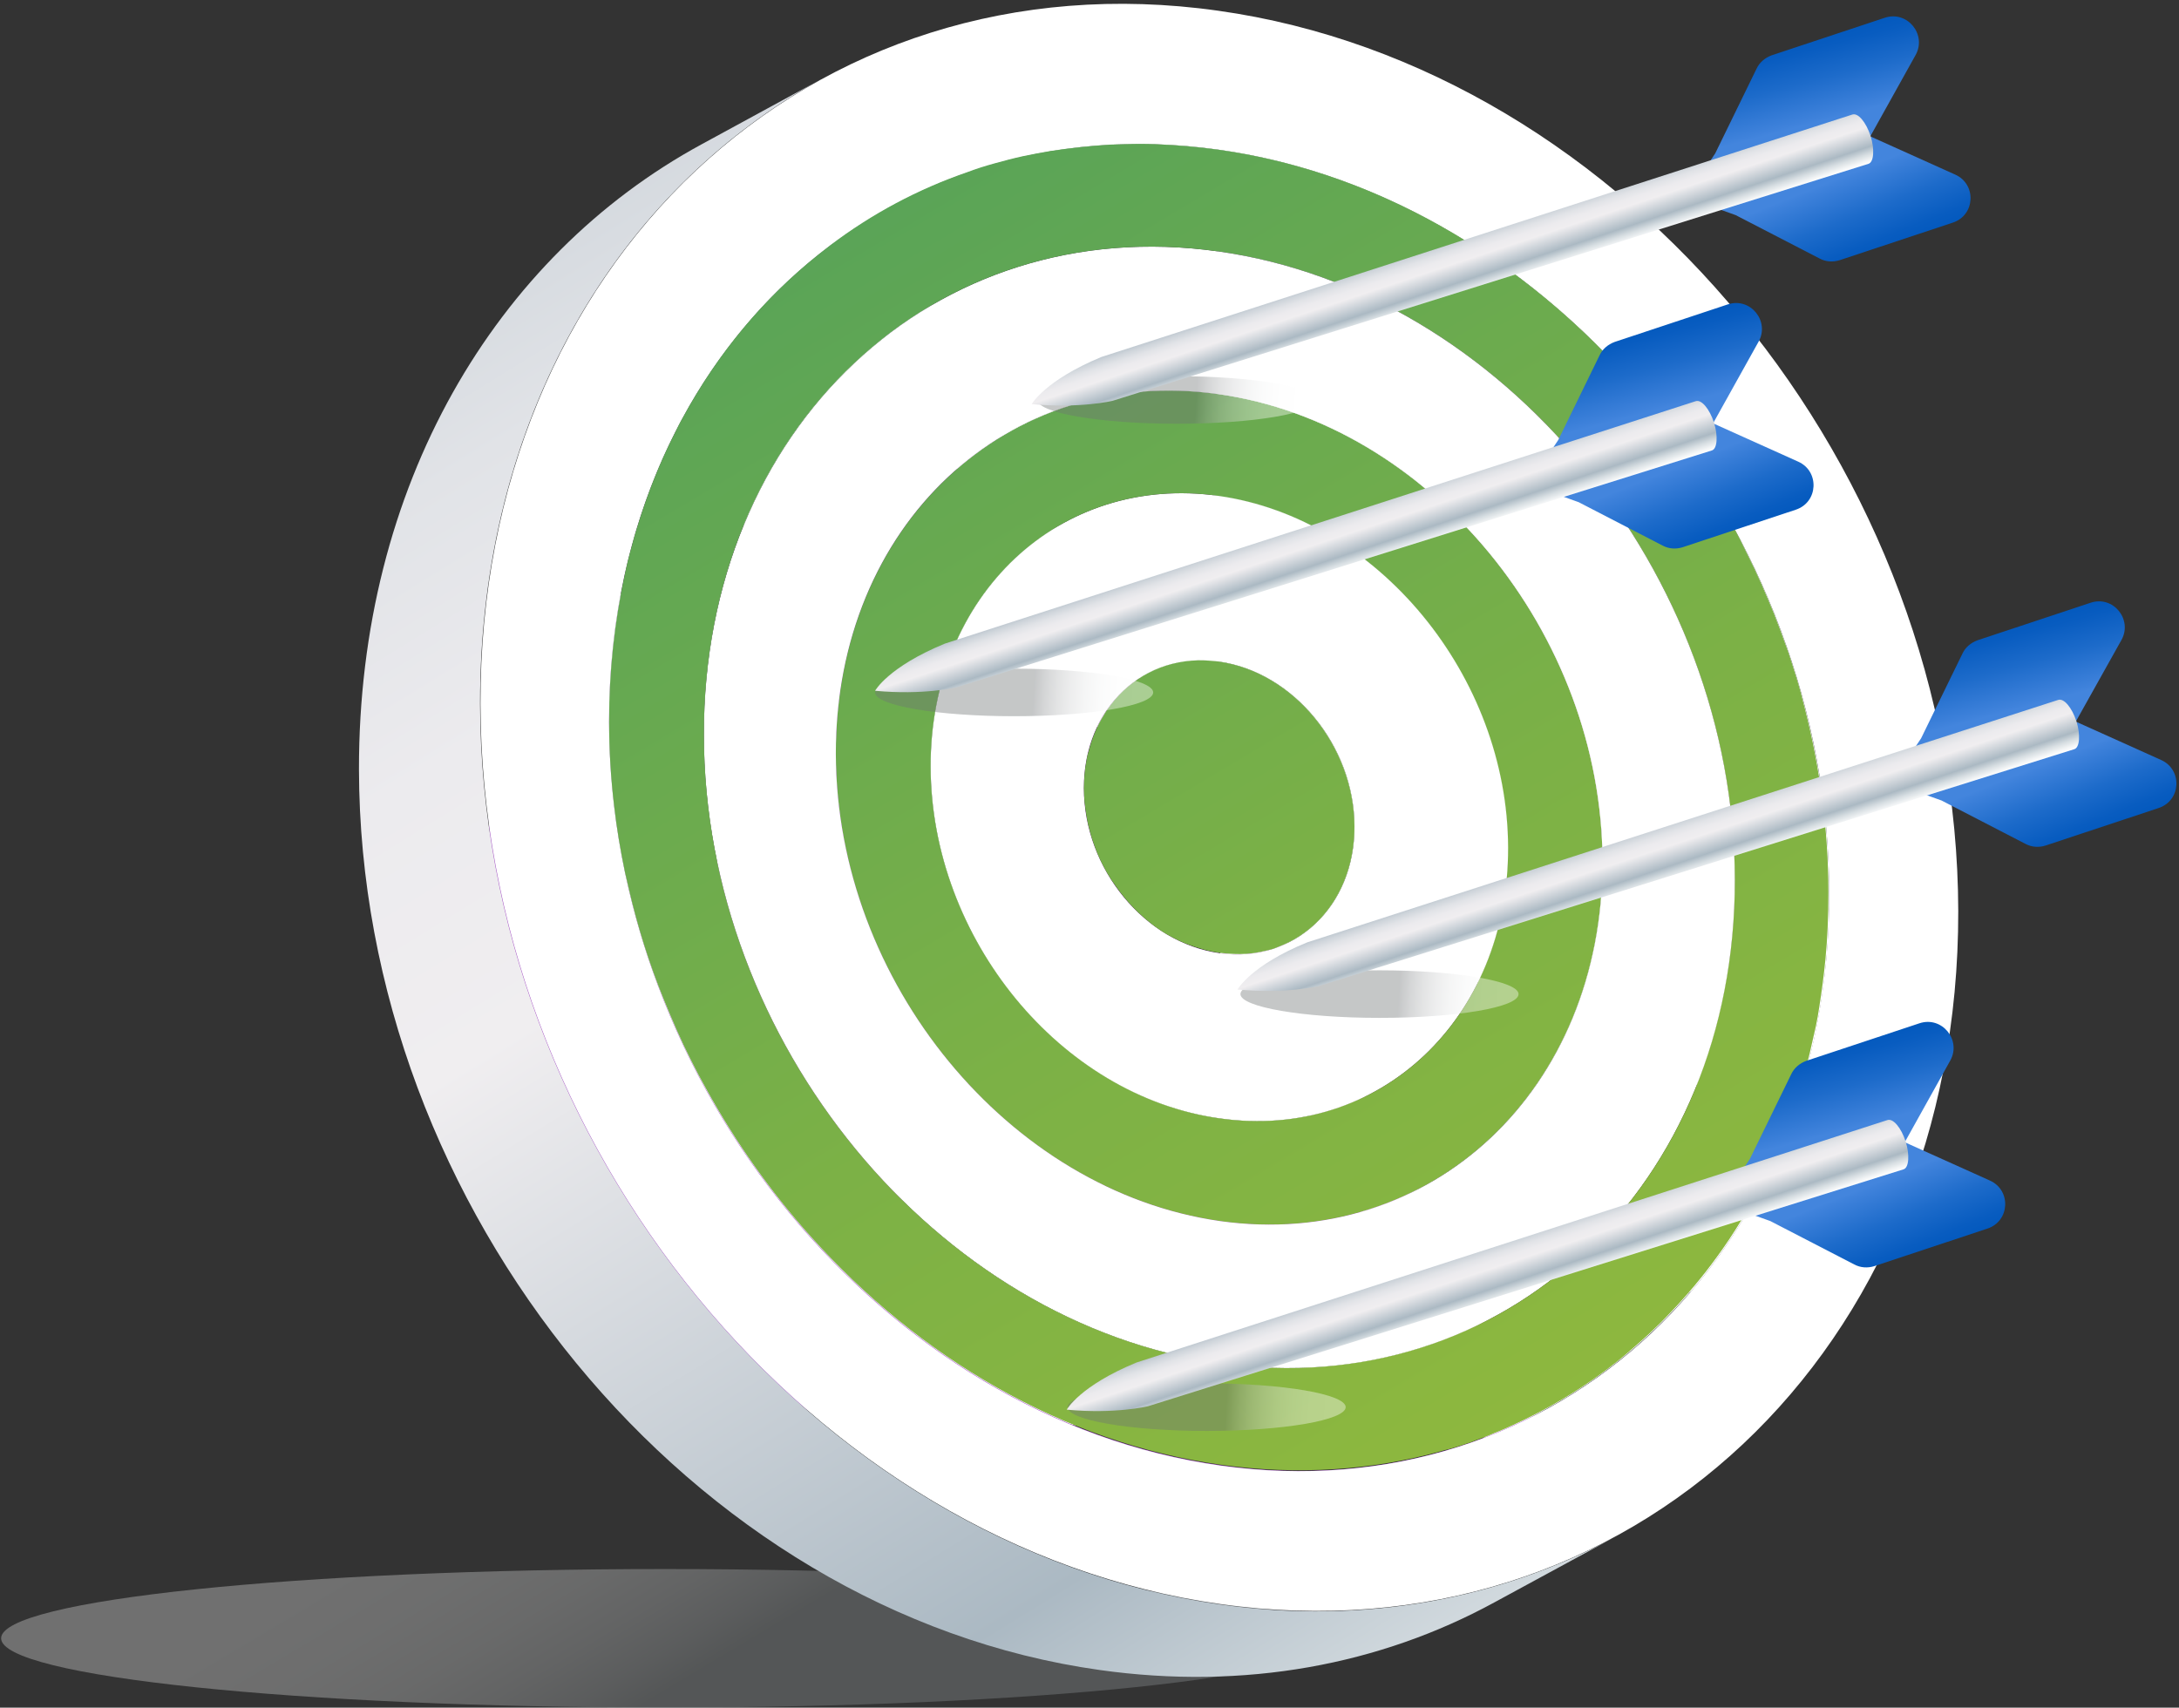 <svg width="495" height="388" viewBox="0 0 495 388" fill="none" xmlns="http://www.w3.org/2000/svg">
<rect x="0" y="0" width="495" height="388" fill="#333333" stroke="none"/>
<path opacity="0.3" d="M151.077 387.979C234.375 387.979 301.902 380.934 301.902 372.242C301.902 363.551 234.375 356.506 151.077 356.506C67.779 356.506 0.253 363.551 0.253 372.242C0.253 380.934 67.779 387.979 151.077 387.979Z" fill="url(#paint0_linear_540_827)"/>
<path d="M381.583 262.559C390.784 257.534 399.89 252.605 409.091 247.58C413.36 233.834 415.637 218.856 415.542 202.93C415.542 191.08 414.214 179.419 411.747 167.948C402.546 172.973 393.44 177.902 384.239 182.927C386.705 194.303 388.033 206.058 388.033 217.908C388.033 233.74 385.756 248.718 381.583 262.559Z" fill="white"/>
<path d="M384.239 182.927C393.44 177.902 402.546 172.973 411.747 167.948C397.234 100.072 342.122 43.192 276.669 33.996L249.161 48.974C314.613 58.075 369.725 115.05 384.239 182.927Z" fill="white"/>
<path d="M381.582 262.559C376.176 280.002 367.638 295.549 356.635 308.442C365.836 303.418 374.942 298.488 384.144 293.464C395.147 280.571 403.779 265.024 409.091 247.58C400.744 252.131 392.301 256.681 383.954 261.232C383.574 261.421 383.195 261.611 382.816 261.895C382.721 261.99 382.626 261.99 382.531 262.085C382.531 262.085 382.436 262.18 382.341 262.18C382.246 262.274 382.152 262.274 382.057 262.369C381.962 262.369 381.867 262.464 381.772 262.559C381.677 262.464 381.582 262.464 381.582 262.559Z" fill="white"/>
<path d="M207.802 110.026C220.134 104.527 234.268 102.347 249.255 104.527L276.764 89.549C261.777 87.463 247.643 89.549 235.311 95.047C226.11 100.072 217.004 105.096 207.802 110.026Z" fill="white"/>
<path d="M175.266 61.678C196.704 50.017 222.031 45.088 249.16 48.974L276.669 33.996C249.445 30.204 224.118 35.134 202.775 46.699C194.522 51.155 183.519 57.127 175.266 61.678Z" fill="white"/>
<path d="M214.253 67.934L186.744 82.913C204.862 73.054 226.205 68.977 249.255 72.2L276.764 57.222C253.809 53.904 232.371 58.075 214.253 67.934Z" fill="#9E46C1"/>
<path d="M312.146 313.94L339.655 298.962C372.381 281.14 394.104 244.736 394.104 199.801C394.009 130.123 341.363 66.133 276.764 57.032L249.255 72.011C313.854 81.112 366.5 145.102 366.595 214.78C366.595 259.715 344.872 296.213 312.146 313.94Z" fill="#9E46C1"/>
<path d="M336.525 210.608C336.62 243.978 320.399 271.091 296.115 284.268L323.624 269.29C348.003 256.018 364.129 229 364.034 195.63C363.939 143.869 324.762 96.28 276.764 89.454L249.255 104.432C297.254 111.258 336.43 158.848 336.525 210.608Z" fill="white"/>
<path d="M241.856 118.747L214.348 133.726C224.497 128.227 236.449 125.857 249.35 127.658L276.859 112.68C263.958 110.879 252.006 113.249 241.856 118.747Z" fill="#9E46C1"/>
<path d="M202.775 112.49C204.387 111.637 206.095 110.784 207.802 110.026C217.004 105.001 226.11 100.072 235.311 95.047C233.604 95.806 231.896 96.659 230.284 97.512C222.031 102.062 211.028 108.035 202.775 112.49Z" fill="white"/>
<path d="M232.94 168.043C237.683 165.484 243.279 164.346 249.35 165.199L276.859 150.221C270.788 149.368 265.192 150.505 260.449 153.065C252.196 157.615 241.192 163.588 232.94 168.043Z" fill="white"/>
<path d="M280.179 202.74C280.179 214.495 274.488 224.07 265.95 228.715L293.459 213.737C302.091 209.092 307.688 199.517 307.688 187.762C307.688 169.465 293.839 152.686 276.859 150.316L249.35 165.294C266.33 167.664 280.179 184.444 280.179 202.74Z" fill="white"/>
<path d="M284.543 263.128L312.051 248.149C330.359 238.195 342.596 217.813 342.501 192.691C342.406 153.728 313 117.799 276.764 112.775L249.255 127.753C285.396 132.872 314.897 168.707 314.992 207.67C315.087 232.792 302.85 253.174 284.543 263.128Z" fill="#9E46C1"/>
<path d="M356.54 308.442C347.244 319.344 336.051 328.445 323.624 335.176L351.133 320.197C363.559 313.466 374.658 304.366 384.049 293.464C379.496 295.928 374.848 298.488 370.294 300.953C367.923 302.28 365.551 303.512 363.18 304.84C362.706 305.124 361.947 305.503 361.473 305.788C360.998 306.072 360.334 306.451 359.765 306.736C358.817 307.21 357.394 307.778 356.54 308.442Z" fill="white"/>
<path d="M265.95 228.715L293.459 213.737C288.716 216.296 283.12 217.434 277.049 216.581L249.54 231.559C255.516 232.412 261.207 231.37 265.95 228.715Z" fill="#9E46C1"/>
<path d="M260.449 153.16L232.94 168.138C224.308 172.783 218.616 182.358 218.711 194.113C218.711 212.41 232.56 229.189 249.54 231.559L277.049 216.581C260.069 214.211 246.315 197.431 246.22 179.135C246.22 167.38 251.911 157.805 260.449 153.16Z" fill="#9E46C1"/>
<path d="M249.54 269.1C262.346 270.901 274.393 268.626 284.448 263.128L311.957 248.149C301.807 253.648 289.855 255.923 277.049 254.122C268.796 258.672 257.793 264.644 249.54 269.1Z" fill="white"/>
<path d="M214.348 133.726C203.154 139.793 194.238 149.842 189.02 162.45C198.222 157.426 207.328 152.496 216.529 147.472C221.747 134.863 230.663 124.909 241.856 118.747C233.604 123.203 222.6 129.175 214.348 133.726Z" fill="white"/>
<path d="M296.02 284.363L323.529 269.384C310.059 276.684 294.123 279.812 277.049 277.348L249.54 292.326C266.709 294.696 282.645 291.662 296.02 284.363Z" fill="#9E46C1"/>
<path d="M249.635 324.748C272.59 327.971 294.028 323.8 312.051 314.035L339.56 299.057C321.537 308.821 300.099 312.992 277.144 309.769C268.986 314.225 257.982 320.292 249.635 324.748Z" fill="white"/>
<path d="M186.839 82.818C166.824 93.72 150.887 111.542 141.496 134.105C150.698 129.08 159.804 124.151 169.005 119.126C178.301 96.659 194.238 78.742 214.348 67.84C206.095 72.39 195.091 78.362 186.839 82.818Z" fill="white"/>
<path d="M183.898 189.184C183.993 228.146 213.399 264.076 249.635 269.1L277.144 254.122C241.003 249.002 211.502 213.168 211.407 174.205C211.407 164.441 213.209 155.435 216.529 147.377C207.328 152.401 198.222 157.331 189.02 162.355C185.7 170.413 183.898 179.419 183.898 189.184Z" fill="white"/>
<path d="M211.407 174.205C211.312 135.242 240.718 107.561 276.859 112.68C313 117.799 342.501 153.634 342.596 192.596C342.691 231.559 313.285 259.241 277.144 254.122C240.908 249.097 211.502 213.263 211.407 174.205ZM276.859 150.316C259.879 147.946 246.125 160.838 246.22 179.135C246.22 197.431 260.069 214.211 277.049 216.581C294.028 218.951 307.783 206.058 307.688 187.762C307.688 169.465 293.839 152.686 276.859 150.316Z" fill="white"/>
<path d="M230.379 97.512L202.87 112.49C178.491 125.762 162.365 152.78 162.46 186.15C162.555 237.911 201.731 285.5 249.73 292.326L277.239 277.348C229.24 270.617 190.064 223.027 189.969 171.172C189.874 137.897 206 110.784 230.379 97.512Z" fill="#9E46C1"/>
<path d="M189.874 171.266C189.779 119.506 228.766 82.818 276.764 89.549C324.762 96.28 363.939 143.869 364.034 195.725C364.129 247.486 325.142 284.173 277.144 277.442C229.145 270.617 189.969 223.027 189.874 171.266ZM276.859 112.68C240.718 107.561 211.312 135.242 211.407 174.205C211.502 213.168 240.908 249.097 277.144 254.122C313.285 259.241 342.691 231.559 342.596 192.596C342.501 153.634 313 117.799 276.859 112.68Z" fill="url(#paint1_linear_540_827)"/>
<path d="M132.295 181.979C132.39 251.657 185.036 315.647 249.635 324.748L277.144 309.769C212.545 300.668 159.899 236.678 159.804 167C159.804 149.557 163.029 133.441 168.91 119.126C159.709 124.151 150.603 129.08 141.402 134.105C135.615 148.325 132.295 164.536 132.295 181.979Z" fill="white"/>
<path d="M323.624 335.176L351.133 320.197C329.79 331.858 304.368 336.787 277.238 332.9L249.73 347.879C276.859 351.766 302.281 346.836 323.624 335.176Z" fill="#9E46C1"/>
<path d="M202.775 46.699L175.266 61.678C136.469 82.723 110.762 125.857 110.857 178.945C111.047 261.421 173.274 337.166 249.73 347.879L277.239 332.9C200.783 322.188 138.556 246.348 138.366 163.967C138.271 110.879 163.978 67.745 202.775 46.699Z" fill="#9E46C1"/>
<path d="M109.15 159.89C108.96 59.876 183.993 -10.655 276.669 2.428C369.346 15.415 444.663 106.992 444.853 207.006C445.043 307.02 370.01 377.551 277.333 364.469C184.562 351.481 109.34 259.904 109.15 159.89ZM276.669 33.996C200.214 23.284 138.176 81.586 138.366 164.062C138.556 246.538 200.783 322.283 277.238 332.995C353.694 343.708 415.731 285.406 415.542 202.93C415.447 120.454 353.125 44.708 276.669 33.996Z" fill="white"/>
<path d="M159.899 167C159.804 97.322 212.166 48.026 276.764 57.127C341.363 66.228 394.009 130.218 394.104 199.896C394.199 269.574 341.837 318.87 277.239 309.769C212.64 300.668 159.994 236.678 159.899 167ZM276.764 89.549C228.766 82.818 189.779 119.411 189.874 171.266C189.969 223.027 229.145 270.617 277.144 277.442C325.142 284.173 364.129 247.58 364.034 195.725C363.939 143.869 324.762 96.28 276.764 89.549Z" fill="white"/>
<path d="M393.535 119.316C391.163 114.955 388.507 110.689 385.756 106.518C383.669 103.39 381.582 100.356 379.306 97.417C376.27 93.436 373.14 89.644 369.915 85.946C368.302 84.145 366.595 82.344 364.887 80.543C340.888 55.8 310.154 38.641 276.669 33.996C271.926 33.332 267.184 32.953 262.535 32.764C260.164 32.669 257.887 32.669 255.611 32.764C254.473 32.764 253.334 32.858 252.196 32.858C247.643 33.143 243.184 33.617 238.821 34.28C236.639 34.66 234.457 35.039 232.276 35.513C230.094 35.987 228.007 36.556 225.92 37.124C223.833 37.693 221.746 38.357 219.754 39.115C208.466 43.002 198.032 48.595 188.641 55.705C187.787 56.369 186.934 57.032 186.08 57.696C173.559 67.65 162.934 80.353 154.966 95.142C154.397 96.09 153.923 97.133 153.449 98.081C149.844 105.096 146.903 112.585 144.532 120.454C144.152 121.591 143.868 122.729 143.583 123.866C142.919 126.142 142.35 128.417 141.876 130.787C139.599 141.31 138.366 152.401 138.366 163.967C138.366 170.413 138.746 176.765 139.504 183.116C140.074 188.141 140.927 193.165 141.971 198.19C142.255 199.422 142.54 200.654 142.824 201.887C144.817 210.514 147.473 218.951 150.793 227.104C152.69 231.749 154.682 236.394 156.958 240.85C158.097 243.125 159.235 245.305 160.468 247.486C167.108 259.525 175.076 270.806 184.088 280.855C208.751 308.442 241.477 327.781 277.333 332.806C294.882 335.27 311.767 334.038 327.229 329.772C327.798 329.582 328.462 329.393 329.031 329.298C330.454 328.919 331.877 328.445 333.3 327.971C333.869 327.781 334.533 327.592 335.102 327.307C336.62 326.738 338.043 326.264 339.465 325.601C340.224 325.316 340.888 325.032 341.552 324.748C347.623 322.093 353.504 318.965 359.006 315.362C362.801 312.898 366.405 310.243 369.82 307.304C370.105 307.115 370.294 306.83 370.579 306.641C372.002 305.408 373.425 304.176 374.848 302.849C374.942 302.754 375.037 302.659 375.132 302.564C376.65 301.142 378.168 299.626 379.59 298.109C383.29 294.222 386.8 290.051 390.025 285.595C393.914 280.286 397.329 274.598 400.364 268.531C403.4 262.559 406.056 256.207 408.238 249.571C408.996 247.391 409.66 245.116 410.23 242.84C410.514 241.703 410.799 240.565 411.083 239.428C411.558 237.342 412.032 235.256 412.506 233.171C412.791 231.749 413.075 230.327 413.265 228.905C413.834 225.302 414.309 221.7 414.688 217.908C415.162 212.978 415.352 207.859 415.352 202.74C415.352 188.615 413.455 174.584 410.04 161.123C409.755 159.89 409.376 158.658 409.091 157.426C408.427 154.961 407.668 152.591 406.91 150.221C406.53 148.988 406.151 147.851 405.676 146.618C404.823 144.248 403.969 141.878 403.02 139.508C401.123 134.863 399.131 130.218 396.855 125.762C395.906 123.772 394.768 121.496 393.535 119.316ZM276.764 57.127C341.363 66.228 394.009 130.218 394.104 199.896C394.199 269.574 341.837 318.87 277.238 309.769C212.64 300.668 159.994 236.678 159.899 167C159.709 97.322 212.166 48.026 276.764 57.127Z" fill="url(#paint2_linear_540_827)"/>
<path d="M272.211 150.031C273.729 150.031 275.341 150.126 276.859 150.316C293.839 152.686 307.593 169.465 307.688 187.762C307.688 200.939 300.668 211.272 290.329 215.159C289.475 215.538 288.527 215.822 287.578 216.012C285.681 216.486 283.689 216.77 281.697 216.77C280.179 216.77 278.567 216.676 277.049 216.486C274.393 216.107 271.832 215.348 269.365 214.4C268.417 214.021 267.373 213.547 266.52 213.073C266.045 212.789 265.571 212.599 265.097 212.315C262.82 210.988 260.638 209.281 258.646 207.385C258.267 207.006 257.887 206.627 257.508 206.248C256.749 205.489 255.99 204.636 255.326 203.783C254.283 202.55 253.334 201.128 252.386 199.801C250.868 197.431 249.635 194.966 248.686 192.312C248.307 191.269 247.927 190.226 247.643 189.089C247.358 188.046 247.074 186.908 246.884 185.771C246.504 183.59 246.22 181.315 246.22 179.04C246.22 177.902 246.315 176.765 246.41 175.627C246.504 174.49 246.694 173.447 246.884 172.404C246.979 171.835 247.074 171.361 247.263 170.887C248.022 167.854 249.161 165.01 250.773 162.45C251.247 161.597 251.817 160.838 252.386 160.08C257.034 154.013 264.053 150.221 272.211 150.031Z" fill="url(#paint3_linear_540_827)"/>
<path d="M339.465 364.09C313.569 378.215 282.835 384.092 249.824 379.447C157.053 366.46 81.736 274.883 81.546 174.869C81.451 110.5 112.47 58.265 159.425 32.764L186.934 17.785C140.074 43.286 108.96 95.426 109.055 159.89C109.245 259.904 184.562 351.481 277.239 364.564C310.249 369.209 340.983 363.236 366.879 349.206L339.465 364.09Z" fill="url(#paint4_linear_540_827)"/>
<path opacity="0.4" d="M344.967 225.871C344.967 222.932 330.833 220.468 313.379 220.468C295.926 220.468 281.792 222.838 281.792 225.871C281.792 228.81 295.926 231.275 313.379 231.275C330.738 231.275 344.967 228.905 344.967 225.871Z" fill="url(#paint5_linear_540_827)"/>
<path opacity="0.4" d="M230.379 162.734C247.824 162.734 261.966 160.315 261.966 157.331C261.966 154.347 247.824 151.927 230.379 151.927C212.933 151.927 198.791 154.347 198.791 157.331C198.791 160.315 212.933 162.734 230.379 162.734Z" fill="url(#paint6_linear_540_827)"/>
<path opacity="0.4" d="M298.866 90.876C298.866 87.937 284.732 85.472 267.278 85.472C249.824 85.472 235.691 87.842 235.691 90.876C235.691 93.815 249.824 96.28 267.278 96.28C284.732 96.28 298.866 93.91 298.866 90.876Z" fill="url(#paint7_linear_540_827)"/>
<path opacity="0.4" d="M305.696 319.723C305.696 316.784 291.562 314.32 274.108 314.32C256.654 314.32 242.52 316.69 242.52 319.723C242.52 322.662 256.654 325.127 274.108 325.127C291.562 325.127 305.696 322.662 305.696 319.723Z" fill="url(#paint8_linear_540_827)"/>
<path d="M389.645 34.849L399.036 15.605C399.7 14.183 400.934 13.14 402.451 12.571L428.158 4.039C433.28 2.333 437.739 7.831 435.177 12.476L424.933 30.868L383.1 44.708L389.645 34.849Z" fill="url(#paint9_linear_540_827)"/>
<path d="M394.293 48.88L413.36 58.739C414.783 59.497 416.395 59.592 417.913 59.118L443.62 50.586C448.742 48.88 449.027 41.864 444.189 39.684L425.028 31.057L383.195 44.898L394.293 48.88Z" fill="url(#paint10_linear_540_827)"/>
<path d="M234.363 91.824C245.366 92.867 252.765 91.066 252.765 91.066L424.458 37.219C425.692 36.84 425.881 33.901 424.933 30.868C423.889 27.739 422.087 25.559 420.759 26.033L250.204 81.112C237.398 86.42 234.363 91.824 234.363 91.824Z" fill="url(#paint11_linear_540_827)"/>
<path d="M353.979 99.977L363.37 80.732C364.034 79.31 365.267 78.268 366.785 77.699L392.491 69.167C397.613 67.46 402.072 72.959 399.511 77.604L389.266 95.995L347.434 109.836L353.979 99.977Z" fill="url(#paint12_linear_540_827)"/>
<path d="M358.627 114.102L377.693 123.961C379.116 124.72 380.729 124.814 382.246 124.34L407.953 115.808C413.075 114.102 413.36 107.087 408.522 104.906L389.361 96.279L347.528 110.12L358.627 114.102Z" fill="url(#paint13_linear_540_827)"/>
<path d="M198.791 156.952C209.794 157.994 217.193 156.193 217.193 156.193L388.887 102.347C390.12 101.968 390.309 99.029 389.361 95.995C388.317 92.867 386.515 90.686 385.187 91.16L214.632 146.239C201.731 151.548 198.791 156.952 198.791 156.952Z" fill="url(#paint14_linear_540_827)"/>
<path d="M397.519 263.317L406.91 244.073C407.574 242.651 408.807 241.608 410.324 241.039L436.031 232.507C441.153 230.801 445.612 236.299 443.051 240.944L432.806 259.336L390.973 273.176L397.519 263.317Z" fill="url(#paint15_linear_540_827)"/>
<path d="M402.167 277.443L421.233 287.302C422.656 288.06 424.269 288.155 425.786 287.681L451.493 279.149C456.615 277.443 456.9 270.427 452.062 268.247L432.901 259.62L391.068 273.461L402.167 277.443Z" fill="url(#paint16_linear_540_827)"/>
<path d="M242.331 320.292C253.334 321.335 260.733 319.534 260.733 319.534L432.426 265.687C433.66 265.308 433.849 262.369 432.901 259.336C431.857 256.207 430.055 254.027 428.727 254.501L258.172 309.58C245.271 314.889 242.331 320.292 242.331 320.292Z" fill="url(#paint17_linear_540_827)"/>
<path d="M436.41 167.759L445.801 148.514C446.465 147.092 447.699 146.05 449.216 145.481L474.923 136.949C480.045 135.242 484.504 140.741 481.942 145.386L471.603 163.872L429.77 177.713L436.41 167.759Z" fill="url(#paint18_linear_540_827)"/>
<path d="M441.059 181.884L460.125 191.743C461.548 192.502 463.16 192.596 464.678 192.122L490.385 183.59C495.507 181.884 495.792 174.869 490.954 172.688L471.793 164.062L429.96 177.902L441.059 181.884Z" fill="url(#paint19_linear_540_827)"/>
<path d="M281.128 224.828C292.131 225.871 299.53 224.07 299.53 224.07L471.223 170.224C472.457 169.844 472.646 166.906 471.698 163.872C470.654 160.744 468.852 158.563 467.524 159.037L296.969 214.116C284.163 219.33 281.128 224.828 281.128 224.828Z" fill="url(#paint20_linear_540_827)"/>
<defs>
<linearGradient id="paint0_linear_540_827" x1="191.293" y1="439.61" x2="110.951" y2="304.863" gradientUnits="userSpaceOnUse">
<stop offset="0.433" stop-color="#A0A7A9"/>
<stop offset="0.484" stop-color="#B8BDBF"/>
<stop offset="0.553" stop-color="#D2D5D6"/>
<stop offset="0.629" stop-color="#E6E8E8"/>
<stop offset="0.716" stop-color="#F4F5F5"/>
<stop offset="0.821" stop-color="#FDFDFD"/>
<stop offset="1" stop-color="white"/>
</linearGradient>
<linearGradient id="paint1_linear_540_827" x1="421.07" y1="424.856" x2="168.445" y2="1.163" gradientUnits="userSpaceOnUse">
<stop stop-color="#99BC39"/>
<stop offset="0.203" stop-color="#91B93D"/>
<stop offset="0.512" stop-color="#7CB146"/>
<stop offset="0.888" stop-color="#5AA457"/>
<stop offset="1" stop-color="#4EA05C"/>
</linearGradient>
<linearGradient id="paint2_linear_540_827" x1="421.071" y1="424.855" x2="168.448" y2="1.163" gradientUnits="userSpaceOnUse">
<stop stop-color="#99BC39"/>
<stop offset="0.203" stop-color="#91B93D"/>
<stop offset="0.512" stop-color="#7CB146"/>
<stop offset="0.888" stop-color="#5AA457"/>
<stop offset="1" stop-color="#4EA05C"/>
</linearGradient>
<linearGradient id="paint3_linear_540_827" x1="421.071" y1="424.855" x2="168.447" y2="1.162" gradientUnits="userSpaceOnUse">
<stop stop-color="#99BC39"/>
<stop offset="0.203" stop-color="#91B93D"/>
<stop offset="0.512" stop-color="#7CB146"/>
<stop offset="0.888" stop-color="#5AA457"/>
<stop offset="1" stop-color="#4EA05C"/>
</linearGradient>
<linearGradient id="paint4_linear_540_827" x1="345.077" y1="466.983" x2="73.072" y2="26.049" gradientUnits="userSpaceOnUse">
<stop stop-color="white"/>
<stop offset="0.057" stop-color="#F4F6F7"/>
<stop offset="0.158" stop-color="#D7DEE2"/>
<stop offset="0.28" stop-color="#ABB9C3"/>
<stop offset="0.612" stop-color="#F0EEF0"/>
<stop offset="0.73" stop-color="#ECEBEE"/>
<stop offset="0.836" stop-color="#E1E3E7"/>
<stop offset="0.938" stop-color="#CFD5DB"/>
<stop offset="1" stop-color="#C0C9D1"/>
</linearGradient>
<linearGradient id="paint5_linear_540_827" x1="297.534" y1="224.92" x2="344.682" y2="227.869" gradientUnits="userSpaceOnUse">
<stop offset="0.428" stop-color="#6D7274"/>
<stop offset="0.435" stop-color="#737779"/>
<stop offset="0.487" stop-color="#989B9D"/>
<stop offset="0.544" stop-color="#B8BABB"/>
<stop offset="0.606" stop-color="#D2D3D4"/>
<stop offset="0.673" stop-color="#E6E7E7"/>
<stop offset="0.749" stop-color="#F4F5F5"/>
<stop offset="0.842" stop-color="#FDFDFD"/>
<stop offset="1" stop-color="white"/>
</linearGradient>
<linearGradient id="paint6_linear_540_827" x1="214.595" y1="156.307" x2="261.744" y2="159.256" gradientUnits="userSpaceOnUse">
<stop offset="0.428" stop-color="#6D7274"/>
<stop offset="0.435" stop-color="#737779"/>
<stop offset="0.487" stop-color="#989B9D"/>
<stop offset="0.544" stop-color="#B8BABB"/>
<stop offset="0.606" stop-color="#D2D3D4"/>
<stop offset="0.673" stop-color="#E6E7E7"/>
<stop offset="0.749" stop-color="#F4F5F5"/>
<stop offset="0.842" stop-color="#FDFDFD"/>
<stop offset="1" stop-color="white"/>
</linearGradient>
<linearGradient id="paint7_linear_540_827" x1="251.459" y1="89.908" x2="298.607" y2="92.856" gradientUnits="userSpaceOnUse">
<stop offset="0.428" stop-color="#6D7274"/>
<stop offset="0.435" stop-color="#737779"/>
<stop offset="0.487" stop-color="#989B9D"/>
<stop offset="0.544" stop-color="#B8BABB"/>
<stop offset="0.606" stop-color="#D2D3D4"/>
<stop offset="0.673" stop-color="#E6E7E7"/>
<stop offset="0.749" stop-color="#F4F5F5"/>
<stop offset="0.842" stop-color="#FDFDFD"/>
<stop offset="1" stop-color="white"/>
</linearGradient>
<linearGradient id="paint8_linear_540_827" x1="258.31" y1="318.727" x2="305.458" y2="321.675" gradientUnits="userSpaceOnUse">
<stop offset="0.428" stop-color="#6D7274"/>
<stop offset="0.435" stop-color="#737779"/>
<stop offset="0.487" stop-color="#989B9D"/>
<stop offset="0.544" stop-color="#B8BABB"/>
<stop offset="0.606" stop-color="#D2D3D4"/>
<stop offset="0.673" stop-color="#E6E7E7"/>
<stop offset="0.749" stop-color="#F4F5F5"/>
<stop offset="0.842" stop-color="#FDFDFD"/>
<stop offset="1" stop-color="white"/>
</linearGradient>
<linearGradient id="paint9_linear_540_827" x1="404.541" y1="8.249" x2="409.879" y2="28.52" gradientUnits="userSpaceOnUse">
<stop offset="1.4e-07" stop-color="#0057BC"/>
<stop offset="0.22" stop-color="#085CC0"/>
<stop offset="0.554" stop-color="#1D6BCA"/>
<stop offset="0.961" stop-color="#3F82DB"/>
<stop offset="1" stop-color="#4385DD"/>
</linearGradient>
<linearGradient id="paint10_linear_540_827" x1="422.145" y1="61.333" x2="414.324" y2="41.879" gradientUnits="userSpaceOnUse">
<stop offset="1.4e-07" stop-color="#0057BC"/>
<stop offset="0.22" stop-color="#085CC0"/>
<stop offset="0.554" stop-color="#1D6BCA"/>
<stop offset="0.961" stop-color="#3F82DB"/>
<stop offset="1" stop-color="#4385DD"/>
</linearGradient>
<linearGradient id="paint11_linear_540_827" x1="331.803" y1="67.919" x2="327.676" y2="55.46" gradientUnits="userSpaceOnUse">
<stop stop-color="white"/>
<stop offset="0.057" stop-color="#F4F6F7"/>
<stop offset="0.158" stop-color="#D7DEE2"/>
<stop offset="0.28" stop-color="#ABB9C3"/>
<stop offset="0.612" stop-color="#F0EEF0"/>
<stop offset="0.73" stop-color="#ECEBEE"/>
<stop offset="0.836" stop-color="#E1E3E7"/>
<stop offset="0.938" stop-color="#CFD5DB"/>
<stop offset="1" stop-color="#C0C9D1"/>
</linearGradient>
<linearGradient id="paint12_linear_540_827" x1="368.928" y1="73.41" x2="374.265" y2="93.68" gradientUnits="userSpaceOnUse">
<stop offset="1.4e-07" stop-color="#0057BC"/>
<stop offset="0.22" stop-color="#085CC0"/>
<stop offset="0.554" stop-color="#1D6BCA"/>
<stop offset="0.961" stop-color="#3F82DB"/>
<stop offset="1" stop-color="#4385DD"/>
</linearGradient>
<linearGradient id="paint13_linear_540_827" x1="386.532" y1="126.493" x2="378.711" y2="107.04" gradientUnits="userSpaceOnUse">
<stop offset="1.4e-07" stop-color="#0057BC"/>
<stop offset="0.22" stop-color="#085CC0"/>
<stop offset="0.554" stop-color="#1D6BCA"/>
<stop offset="0.961" stop-color="#3F82DB"/>
<stop offset="1" stop-color="#4385DD"/>
</linearGradient>
<linearGradient id="paint14_linear_540_827" x1="296.189" y1="133.08" x2="292.062" y2="120.62" gradientUnits="userSpaceOnUse">
<stop stop-color="white"/>
<stop offset="0.057" stop-color="#F4F6F7"/>
<stop offset="0.158" stop-color="#D7DEE2"/>
<stop offset="0.28" stop-color="#ABB9C3"/>
<stop offset="0.612" stop-color="#F0EEF0"/>
<stop offset="0.73" stop-color="#ECEBEE"/>
<stop offset="0.836" stop-color="#E1E3E7"/>
<stop offset="0.938" stop-color="#CFD5DB"/>
<stop offset="1" stop-color="#C0C9D1"/>
</linearGradient>
<linearGradient id="paint15_linear_540_827" x1="412.47" y1="236.737" x2="417.807" y2="257.008" gradientUnits="userSpaceOnUse">
<stop offset="1.4e-07" stop-color="#0057BC"/>
<stop offset="0.22" stop-color="#085CC0"/>
<stop offset="0.554" stop-color="#1D6BCA"/>
<stop offset="0.961" stop-color="#3F82DB"/>
<stop offset="1" stop-color="#4385DD"/>
</linearGradient>
<linearGradient id="paint16_linear_540_827" x1="430.074" y1="289.821" x2="422.253" y2="270.367" gradientUnits="userSpaceOnUse">
<stop offset="1.4e-07" stop-color="#0057BC"/>
<stop offset="0.22" stop-color="#085CC0"/>
<stop offset="0.554" stop-color="#1D6BCA"/>
<stop offset="0.961" stop-color="#3F82DB"/>
<stop offset="1" stop-color="#4385DD"/>
</linearGradient>
<linearGradient id="paint17_linear_540_827" x1="339.732" y1="296.407" x2="335.604" y2="283.948" gradientUnits="userSpaceOnUse">
<stop stop-color="white"/>
<stop offset="0.057" stop-color="#F4F6F7"/>
<stop offset="0.158" stop-color="#D7DEE2"/>
<stop offset="0.28" stop-color="#ABB9C3"/>
<stop offset="0.612" stop-color="#F0EEF0"/>
<stop offset="0.73" stop-color="#ECEBEE"/>
<stop offset="0.836" stop-color="#E1E3E7"/>
<stop offset="0.938" stop-color="#CFD5DB"/>
<stop offset="1" stop-color="#C0C9D1"/>
</linearGradient>
<linearGradient id="paint18_linear_540_827" x1="451.32" y1="141.217" x2="456.657" y2="161.488" gradientUnits="userSpaceOnUse">
<stop offset="1.4e-07" stop-color="#0057BC"/>
<stop offset="0.22" stop-color="#085CC0"/>
<stop offset="0.554" stop-color="#1D6BCA"/>
<stop offset="0.961" stop-color="#3F82DB"/>
<stop offset="1" stop-color="#4385DD"/>
</linearGradient>
<linearGradient id="paint19_linear_540_827" x1="468.924" y1="194.301" x2="461.103" y2="174.847" gradientUnits="userSpaceOnUse">
<stop offset="1.4e-07" stop-color="#0057BC"/>
<stop offset="0.22" stop-color="#085CC0"/>
<stop offset="0.554" stop-color="#1D6BCA"/>
<stop offset="0.961" stop-color="#3F82DB"/>
<stop offset="1" stop-color="#4385DD"/>
</linearGradient>
<linearGradient id="paint20_linear_540_827" x1="378.581" y1="200.887" x2="374.454" y2="188.428" gradientUnits="userSpaceOnUse">
<stop stop-color="white"/>
<stop offset="0.057" stop-color="#F4F6F7"/>
<stop offset="0.158" stop-color="#D7DEE2"/>
<stop offset="0.28" stop-color="#ABB9C3"/>
<stop offset="0.612" stop-color="#F0EEF0"/>
<stop offset="0.73" stop-color="#ECEBEE"/>
<stop offset="0.836" stop-color="#E1E3E7"/>
<stop offset="0.938" stop-color="#CFD5DB"/>
<stop offset="1" stop-color="#C0C9D1"/>
</linearGradient>
</defs>
</svg>
